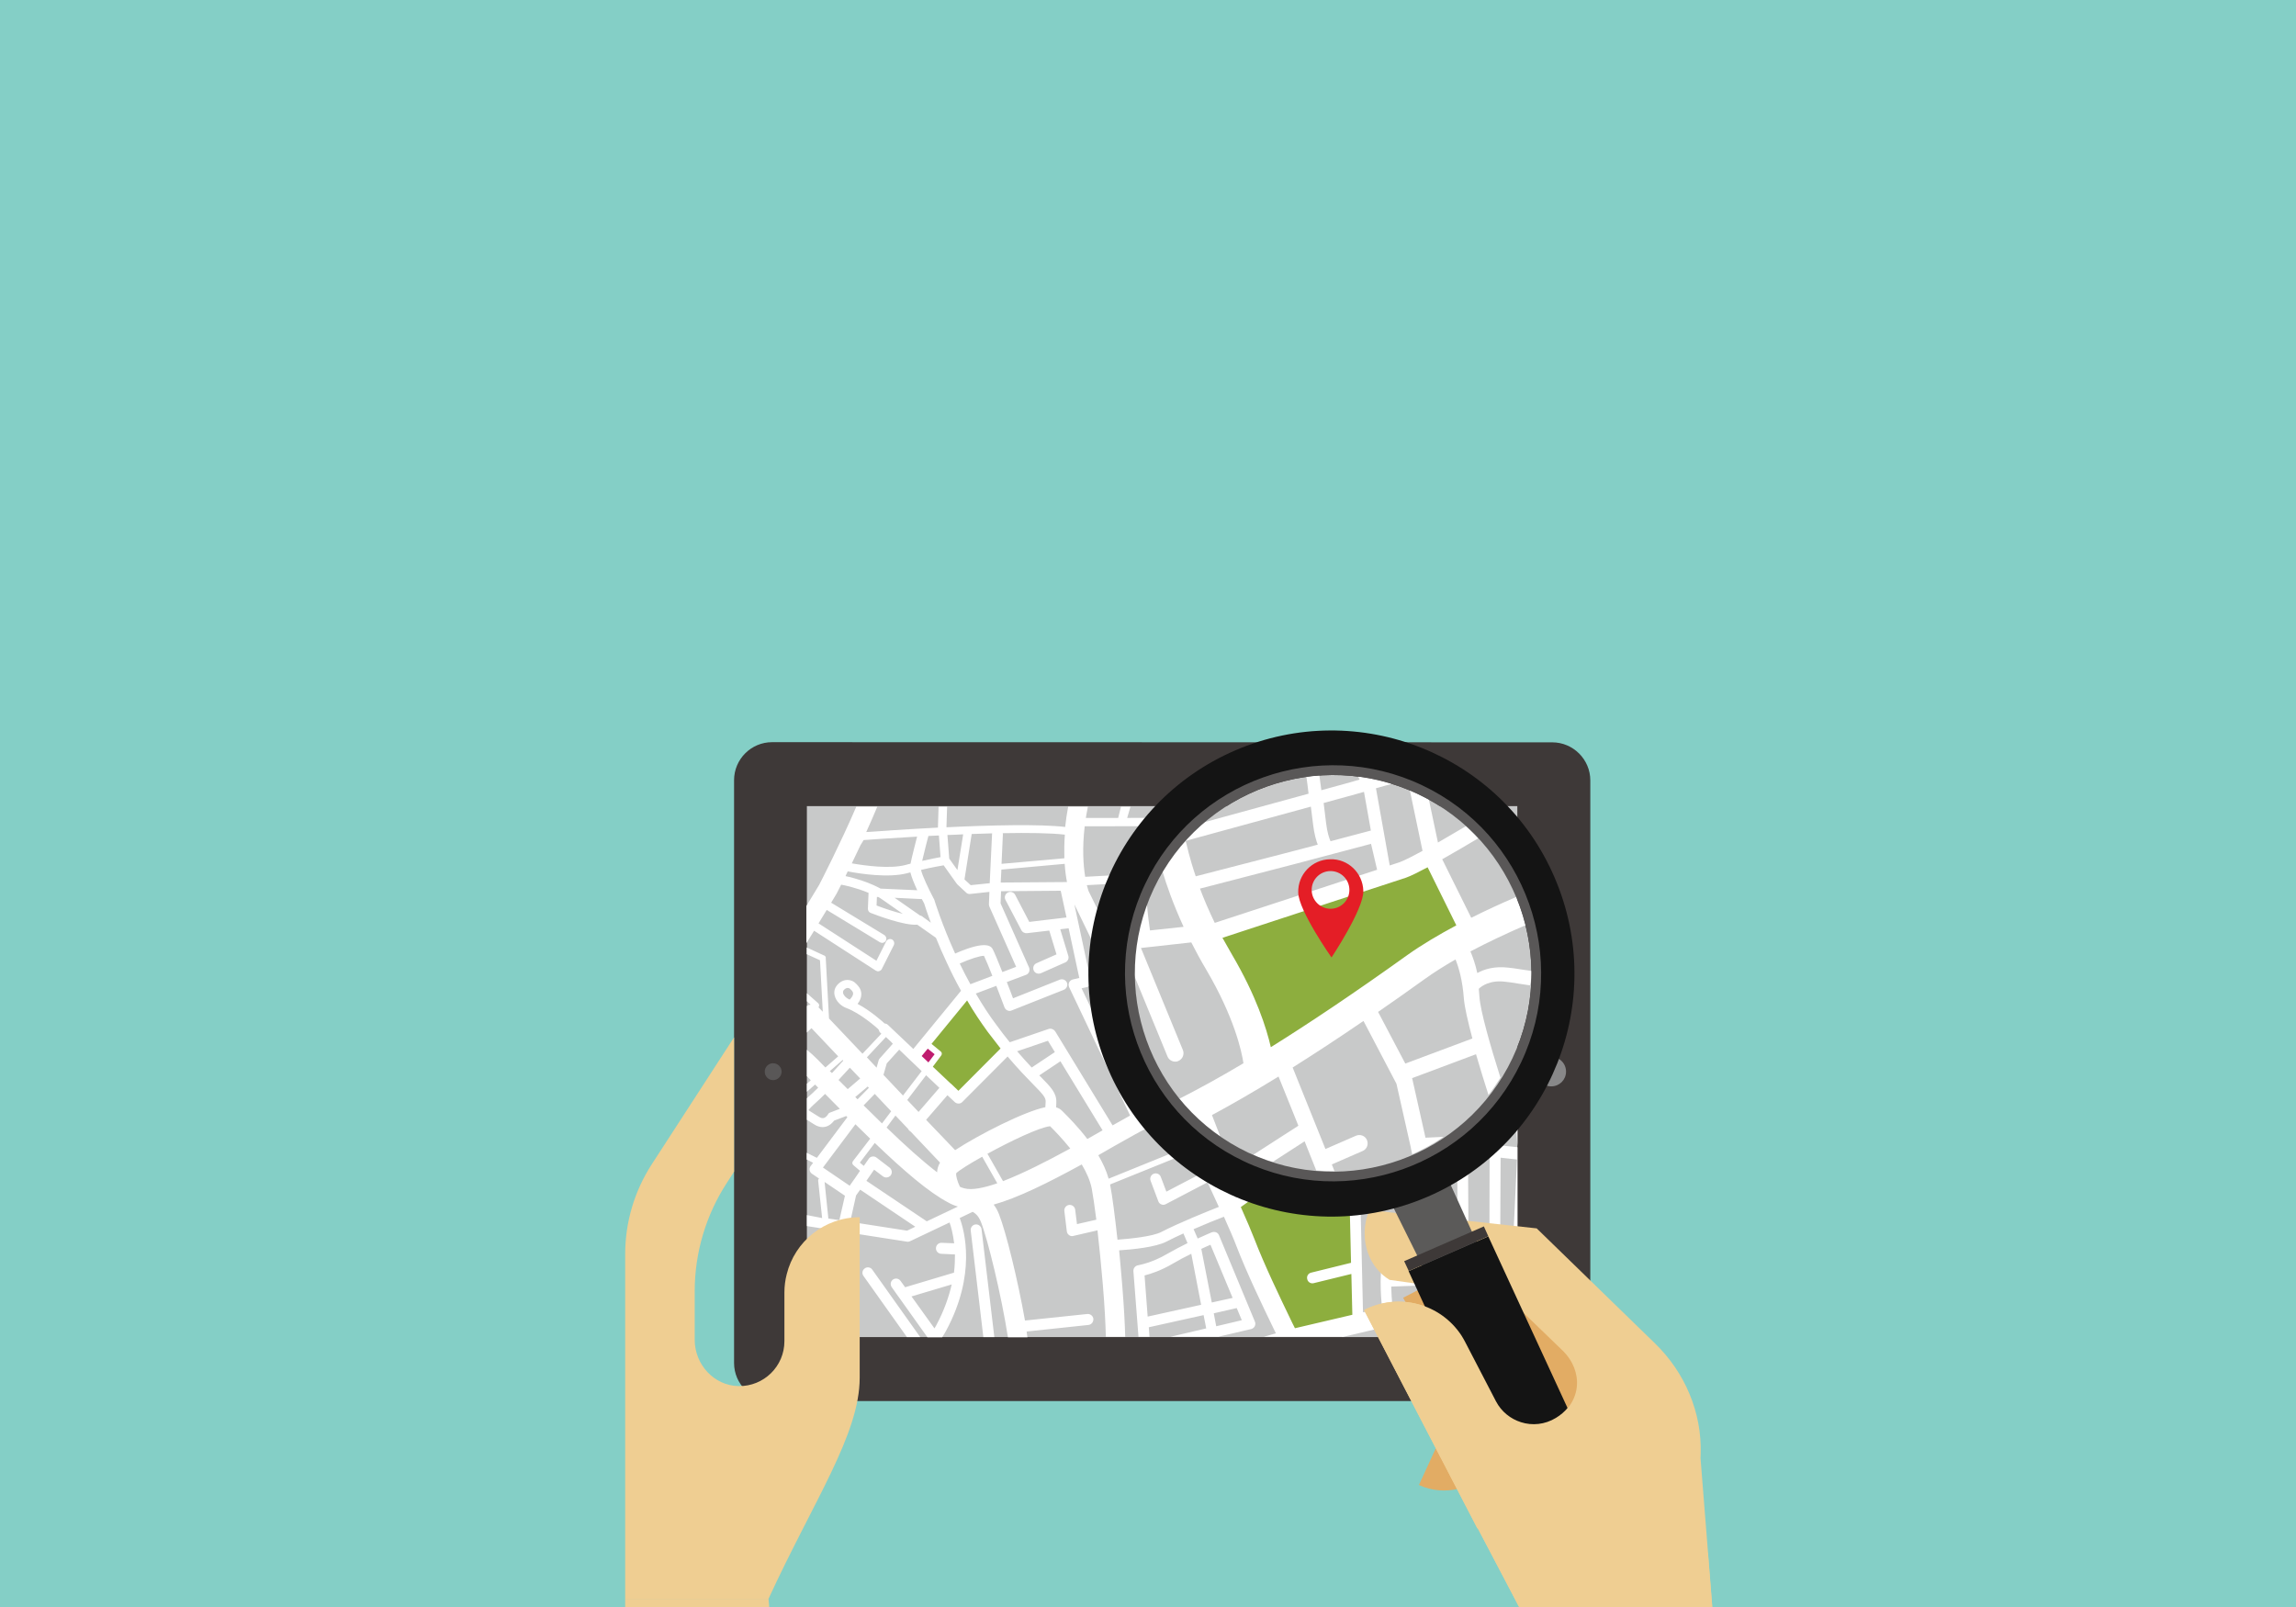 <?xml version="1.0" encoding="utf-8"?>
<!-- Generator: Adobe Illustrator 19.0.0, SVG Export Plug-In . SVG Version: 6.00 Build 0)  -->
<svg version="1.1" id="Layer_1" xmlns="http://www.w3.org/2000/svg" xmlns:xlink="http://www.w3.org/1999/xlink" x="0px" y="0px"
     width="100%" height="100%" viewBox="0 0 1400 980" preserveAspectRatio="xMidYMid meet" enable-background="new 0 0 1400 980" xml:space="preserve">
    <rect x="0" y="0" width="1400" height="980" fill="#808080" stroke="none"/>
    <g id="XMLID_15_">
        <defs>
            <rect id="XMLID_11_" y="-0.2" width="1400" height="980.4"/>
        </defs>
        <clipPath id="XMLID_20_">
            <use xlink:href="#XMLID_11_"  overflow="visible"/>
        </clipPath>
        <g id="XMLID_2_" clip-path="url(#XMLID_20_)">
            <rect id="XMLID_32_" y="-0.2" fill-rule="evenodd" clip-rule="evenodd" fill="#84CFC6" width="1400" height="980.4"/>

            <g id="XMLID_1_">



                <path id="XMLID_282_" fill-rule="evenodd" clip-rule="evenodd" fill="#EEE4D3" d="M618.6,752l-0.1-0.2
                                                                                                c-2.8-6.9-7.3-11.5-15.5-8.2l-7.1,2.9c-8.2,3.3-9.2,10.2-6.5,17.1l0.1,0.2c2.8,6.9,8.3,11.1,16.5,7.8l7.1-2.9
                                                                                                C621.3,765.4,621.4,758.9,618.6,752L618.6,752z"/>
                <path id="XMLID_283_" fill-rule="evenodd" clip-rule="evenodd" fill="#3E3938" d="M946.5,452.7c12.7,0,23.2,10.4,23.2,23.2v355.3
                                                                                                c0,12.7-10.4,23.2-23.2,23.2H470.8c-12.7,0-23.2-10.4-23.2-23.2V475.8c0-12.8,10.4-23.2,23.2-23.2L946.5,452.7z"/>
                <path id="XMLID_284_" fill-rule="evenodd" clip-rule="evenodd" fill="#595757" d="M471.4,648.4c2.8,0,5.2,2.3,5.2,5.1
                                                                                                c0,2.8-2.3,5.2-5.2,5.2c-2.8,0-5.1-2.3-5.1-5.2C466.3,650.7,468.6,648.4,471.4,648.4L471.4,648.4z"/>
                <path id="XMLID_285_" fill-rule="evenodd" clip-rule="evenodd" fill="#888889" d="M945.9,644.5c5,0,9,4,9,9c0,5-4,9-9,9
                                                                                                c-5,0-9-4-9-9C936.9,648.5,940.9,644.5,945.9,644.5L945.9,644.5z"/>
                <rect id="XMLID_286_" x="492" y="491.6" fill-rule="evenodd" clip-rule="evenodd" fill="#C8C9C9" width="433.2" height="323.8"/>
                <path id="XMLID_290_" fill-rule="evenodd" clip-rule="evenodd" fill="#8DAE3E" d="M751.4,734.9l31.9-23.7
                                                                                                c9.6,2.5,19.7,3.8,30.1,3.8c4.3,0,8.5-0.2,12.6-0.6l1.9,91.8l-40,6.8L772,789.1L751.4,734.9z"/>
                <polygon id="XMLID_291_" fill-rule="evenodd" clip-rule="evenodd" fill="#8DAE3E" points="557.8,643.7 590.4,606.3 613.9,640.3 
                                                                                                        583.1,669.2 			"/>
                <polygon id="XMLID_292_" fill-rule="evenodd" clip-rule="evenodd" fill="#BF1D6F" points="560.2,637.8 569.9,639 571.3,642.2 
                                                                                                        568.8,648.4 560.2,648.8 			"/>
                <path id="XMLID_294_" fill-rule="evenodd" clip-rule="evenodd" fill="#FFFFFF" d="M818.5,815.4l24.5-5.8l0.3,5.8h6.7l-0.3-7.1
                                                                                                l10.7-1.2l-0.5,8.3h6.7l0.5-9.1l15.1-1.7l-0.2,10.8h6.7l0.2-11.6l17.6-2l0.4,13.6h6.7L913,801l7.7-0.9l-0.7,15.3h5.3V640.9
                                                                                                c-1.1,2.5-2.2,4.9-3.4,7.3l3.4,51.4l-20.7-2.2c0.1-0.4,0.2-0.8,0.2-1.2l-0.8-21.8c-2.1,2.3-4.2,4.5-6.4,6.6l0.5,15.4
                                                                                                c0,0.1,0,0.2,0,0.3l-17.8-1.9c-3.4,2.3-7,4.4-10.7,6.3l18.9,2l0.3,46.9l-31.5,0.8c4.4-10,8.7-24.4,8.9-47.9c-2.2,1.1-4.4,2-6.7,3
                                                                                                c-0.5,21.2-4.7,34.2-8.7,43.3l-4.6-2.4c-1.3-0.7-2.8-0.4-3.8,0.5l-8.4,8c-1.3,1.3-1.4,3.4-0.1,4.7c1.3,1.3,3.4,1.4,4.7,0.1
                                                                                                l6.6-6.3l2.7,1.4c-0.3,0.5-0.5,1-0.7,1.5c-0.7,1.5-1.4,2.8-2.1,4.1c-5,10.8-2.8,32.7-2.6,34.6l0.1,2.2l-11.5,2.7l-2-86.4
                                                                                                c-2.2,0.3-4.4,0.5-6.6,0.7l1.3,55.5l-24.3,6c-1.8,0.4-2.9,2.2-2.4,4c0.4,1.8,2.2,2.9,4,2.4l22.9-5.6l0.6,24.9l-35,8.2
                                                                                                c-0.5-1.1-1.1-2.3-1.7-3.4c-7.9-16.4-16.8-34.9-23.1-51.2c-1.7-4.4-4.5-11-8.2-19.3l33.1-23.6c-2.9-0.6-5.8-1.3-8.6-2L753.4,730
                                                                                                c-2-4.5-4.2-9.3-6.6-14.4l13.9-7.2l2.2,3.9c0.9,1.6,2.9,2.1,4.5,1.2c1.6-0.9,2.1-2.9,1.2-4.5l-1.8-3.2c-2.8-1.2-5.6-2.4-8.3-3.8
                                                                                                l-14.6,7.6c-3.8-8.2-7.9-16.9-12.2-26c-22.9-20.7-37.9-50.1-39.8-82.9l-1.4-2.8l1.2-0.1c0-1.4-0.1-2.8-0.1-4.3c0-0.8,0-1.6,0-2.4
                                                                                                l-4.3,0.5c-2.9-5.9-5.6-11.4-8-16.5l7.1,0.9l0.4,6.7c0.1,1.3,1.1,2.3,2.4,2.4c0.1,0,1.2,0.1,2.7,0.2c0.1-1.7,0.3-3.4,0.4-5.1
                                                                                                l-0.5,0l-0.3-5.4c0.5,0,1,0,1.5-0.1c0.3-1.7,0.6-3.5,0.9-5.2c-3.8,0.2-10.7,0-17.5-0.3c-6.8-14-11.5-23.5-12.6-25.7
                                                                                                c-0.1-0.4-0.6-1.7-1.1-3.7l42.5-2.3c0.9-1.8,1.9-3.6,3-5.3l-46.5,2.5c-1.1-6.8-1.9-17.2-0.3-30.8l62.1-0.1
                                                                                                c0.4,2.2,0.8,4.3,1.2,6.5c3.2-3.4,6.6-6.6,10.2-9.6c-0.5-2.9-0.9-5.8-1.1-8.7h-11.9c0.2,2.2,0.4,4.5,0.7,6.7l-35.3,0.1l2-6.8
                                                                                                h-5.8l-1.7,6.8l-19.7,0c0.3-1.6,0.5-3.3,0.9-5c0.1-0.6,0.2-1.2,0.3-1.8h-12c-0.8,4.3-1.4,8.4-1.8,12.3
                                                                                                c-15.3-1.8-45.5-1.1-72.4,0.2l0.4-12.5h-5.2l-0.4,12.7c-19.4,1-36.4,2.2-43.7,2.7c2.3-5.1,4.6-10.3,6.7-15.4h-12.8
                                                                                                c-9.5,22.1-21.5,45.5-22.6,47.6c-0.5,0.9-3.5,5.8-7.8,12.9v22.7c1.6-2.6,3.2-5.2,4.7-7.6l0,0l37.6,24.3c0.5,0.3,1.1,0.5,1.7,0.4
                                                                                                c0.1,0,0.3,0,0.4-0.1c0.7-0.2,1.3-0.7,1.6-1.3l7.3-14.5c0.6-1.3,0.1-2.8-1.1-3.5c-1.3-0.6-2.8-0.1-3.5,1.1l-6,11.9l-35.3-22.8
                                                                                                c1.9-3,3.5-5.8,5-8.2l32.4,19.7c0.5,0.3,1.1,0.4,1.6,0.4c0.8-0.1,1.5-0.5,2-1.2c0.7-1.2,0.3-2.8-0.9-3.6l-32.4-19.7
                                                                                                c1.7-2.8,2.7-4.6,3-5c0-0.1,0.1-0.2,0.2-0.3c0.2-0.3,1.2-2.4,2.9-5.7c1.8,0.3,9.4,1.9,16.7,5v0l-0.4,9.7c0,1.1,0.6,2.1,1.6,2.5
                                                                                                c3.6,1.4,20.7,7.9,28.5,7.2l11.4,8c1.8,4.5,4,9.6,6.5,14.9c2.8,6.1,5.7,11.9,8.8,17.4l-29.1,35.5l-15.5-14.7
                                                                                                c-0.6-0.6-1.3-0.8-2.1-0.9l-0.4-0.4l-0.1-0.1c-0.4-0.3-7.7-7.1-15.9-11.4c1.6-2,2.3-4,2.3-5.9c0-3.3-2.1-5.3-3.1-6.3
                                                                                                c-0.1-0.1-0.2-0.2-0.3-0.3c-1.2-1.3-3.1-2.1-5.1-2.1c-1.6,0-4,0.6-6.2,3.1c-1.6,1.9-2.2,4.2-1.5,6.6c0.8,3.2,3.6,6.1,7,7.4
                                                                                                c8.7,3.2,18.4,11.9,19.3,12.7l0.6,0.7c0.1,0.7,0.4,1.3,1,1.8l0.5,0.5l-11.5,12.2l-20.4-21.5l-2-36.9l0-0.1c0-0.1,0-0.1,0-0.2
                                                                                                l0-0.2l-0.1-0.2l-0.1-0.2l-0.1-0.1l-0.1-0.1l-0.1-0.1l-0.1-0.1l-0.1-0.1l-0.2-0.1l-0.1,0l-10.6-4.9v4.1l8.1,3.7l1.7,31.4
                                                                                                l-2.5-2.6l-0.1-0.1c0.6-0.8,0.5-1.9-0.2-2.5l-6.9-6.1v4.9l2.3,2.1c-0.8,0.1-1.6,0.3-2.3,0.8v16.2l2.8-2.7l16.3,17.2l-7.8,6.8
                                                                                                c-1.7-1.7-3.4-3.4-5-5.1c-2-2-4.1-3.9-6.3-5.7v16.1c0.8,0.8,1.6,1.6,2.4,2.5l-2.4,2.1v4.9l5-4.4c0.6,0.6,1.3,1.3,1.9,1.9
                                                                                                c-2.2,2.2-4.5,4.3-6.6,6.2c-0.1,0.1-0.2,0.2-0.3,0.3v13.1c1.9,1.2,3.6,2.3,4.8,3c2.8,1.7,5.2,1.6,6.7,1.2
                                                                                                c2.6-0.7,4.3-2.6,5.1-3.7l7.4-2.8c0.2,0.2,0.5,0.5,0.7,0.7l-18.6,24.8l-6.2-3.1v4.1l3.9,2l-1.5,2c-0.5,0.7-0.8,1.6-0.6,2.5
                                                                                                c0.1,0.9,0.7,1.7,1.4,2.2l4.3,2.9c-0.4,0.4-0.6,0.9-0.5,1.5l2.4,22.6L492,741v6.7l61,9.5c0.3,0.1,0.7,0.1,1,0
                                                                                                c0.3,0,0.7-0.2,1-0.3l24-11.4c0.9,2.5,2.1,6.8,2.8,12.7l-7.6-0.3c-1.8-0.1-3.4,1.3-3.5,3.2c-0.1,1.8,1.3,3.4,3.2,3.5l8.4,0.4
                                                                                                c0,3.3-0.1,7-0.6,11.1l-29.8,8.9l-2.8-3.9c-1.1-1.5-3.1-1.8-4.6-0.8c-1.5,1.1-1.8,3.1-0.8,4.6l4.1,5.8l0.1,0.1l17.6,24.7h9
                                                                                                c0.9-1.3,1.7-2.7,2.4-4c18.5-34.4,11.2-60.9,8.3-68.7l7.9-3.8c2.1,1.2,3.7,2.9,5,6.1c4.1,10.3,12.4,44.3,16.5,70.4h11.9
                                                                                                c-0.2-1.1-0.4-2.3-0.5-3.5l37.7-4c1.8-0.2,3.1-1.8,3-3.7c-0.2-1.8-1.8-3.1-3.6-3l0,0l-38.1,4c-4.4-24.8-11.6-54.1-15.8-64.7l0,0
                                                                                                c-0.9-2.4-2-4.3-3.3-6c14.4-4,32.7-13,53.7-24.5c2.8,4.7,5.1,9.7,6.1,14.7c0.7,3.7,1.7,10.4,2.8,19l-11.8,2.7l-1.1-8.8
                                                                                                c-0.2-1.8-1.9-3.1-3.7-2.9c-1.8,0.2-3.1,1.9-2.9,3.7l1.5,12.4c0.1,0.9,0.6,1.8,1.4,2.3c0.6,0.5,1.4,0.7,2.2,0.6
                                                                                                c0.1,0,0.3,0,0.4-0.1l14.7-3.4c1.1,9.6,2.2,20.8,3.2,32.4c1.2,14.1,1.7,24.7,1.9,32.5h11.8c-0.2-7.7-0.7-17.8-1.8-31.3
                                                                                                c-0.6-7-1.2-14.3-1.9-21.4c7.9-0.5,22.4-1.9,29-5.4c3.1-1.6,6.6-3.3,10.2-4.9l2.5,5.9c-4,2-8.3,4.2-12.1,6.4
                                                                                                c-10,5.9-17.9,7-18,7.1c-1.7,0.2-3,1.8-2.9,3.5l3.1,40.1h6.7l-0.4-5.8l33.4-7.4l1.6,8.1l-21.7,5.1h29.5l0-0.1l19.6-4.6
                                                                                                c0.9-0.2,1.8-0.9,2.2-1.7c0.4-0.9,0.5-1.9,0.1-2.8l-21.9-52.7c-0.3-0.8-1-1.5-1.8-1.8c-0.8-0.3-1.7-0.3-2.6,0
                                                                                                c-0.3,0.1-3.8,1.6-8.6,3.8l-2.5-5.7c7.3-3.2,14.3-6,18.5-7.6c3.4,7.6,6,13.6,7.5,17.6c6.5,16.8,15.5,35.6,23.5,52.1
                                                                                                c0.2,0.5,0.5,1,0.7,1.4c-2,0.6-4.5,1.3-7.3,2.1H818.5z M911.5,521.7c4.8-3,9.5-5.9,13.8-8.6v-7.9c-5.4,3.4-11.5,7.3-17.9,11.2
                                                                                                C908.8,518.1,910.1,519.9,911.5,521.7L911.5,521.7z M606.3,815.4h-6.7l-7.7-65c-0.2-1.8,1.1-3.5,2.9-3.7c1.8-0.2,3.5,1.1,3.7,2.9
                                                                                                L606.3,815.4z M561.1,815.4H553l-26.5-37.3c-1.1-1.5-0.7-3.6,0.8-4.6c1.5-1.1,3.6-0.7,4.6,0.8L561.1,815.4z M518,815.4h-7.8
                                                                                                l0.9-1.5l-9.5-21.8c-0.7-1.7,0-3.6,1.7-4.4c1.7-0.7,3.6,0,4.4,1.7l10.2,23.4C518.3,813.7,518.4,814.6,518,815.4L518,815.4z
                                                                                                M879.7,491.6h37.7v0c-0.1,1.4-1.3,2.4-2.7,2.4L879.7,491.6L879.7,491.6z M555.8,790.6l24.5-7.3c-1.7,7.5-4.6,15.9-9.4,24.9
                                                                                                c-0.4,0.7-0.7,1.3-1.1,1.9L555.8,790.6z M565.1,744.8l-36.8-24.7l4.7-6.8l5.4,4.1c1.5,1.1,3.5,0.8,4.7-0.6
                                                                                                c1.1-1.5,0.8-3.5-0.6-4.7l-8.1-6.2c-0.7-0.5-1.6-0.8-2.5-0.6c-0.9,0.1-1.7,0.6-2.2,1.4l-3,4.3l-2.4-2l9.1-12
                                                                                                c17.7,17,33.1,30.2,44.6,36.2l0,0c2,1.2,4.1,2,6.1,2.6L565.1,744.8z M553.1,750.5l-34.7-5.4l3.6-16.1l2.5-3.5l33.6,22.6
                                                                                                L553.1,750.5z M501.8,712l19.8-26.4c3,3,6,5.9,9,8.8l-10.5,13.7c-0.6,0.8-0.5,1.9,0.3,2.5l4,3.4L521,719l-0.1,0.1l-2.8,4
                                                                                                L501.8,712z M511.8,744.1l-6.7-1l-2.3-22.3l12.4,8.4L511.8,744.1z M520.2,605.9c0,1-0.7,2.3-2.1,3.7c-0.1,0-0.2-0.1-0.2-0.1
                                                                                                c-1.8-0.7-3.4-2.3-3.8-3.8c-0.2-1,0.1-1.6,0.4-1.9c0.7-0.8,1.4-1.2,2.2-1.3l0.1,0c0.8,0,1.3,0.3,1.4,0.4c0.1,0.1,0.3,0.3,0.5,0.5
                                                                                                C519.5,604.1,520.2,604.9,520.2,605.9L520.2,605.9z M515.8,533.7c0.4-0.7,0.7-1.5,1.1-2.3c7.8,1.5,25,4.1,36.3,1.1
                                                                                                c0.6-0.2,1.3-0.3,1.9-0.5c0.8,3.2,2.5,7.2,4.2,10.9l-22.4-1c-0.3-0.2-0.6-0.3-0.9-0.5c-4.2-2.2-9.3-4.2-15.1-5.8
                                                                                                c-2.3-0.6-4-1.1-5.3-1.3L515.8,533.7z M524.7,515.4l1.9-3.1c4-0.3,16.6-1.2,32.6-2.1c-1,4-3.2,12.4-4,16.5c-1,0.2-2,0.5-3.1,0.8
                                                                                                c-9.6,2.5-24.7,0.4-32.7-1C521,523.1,522.8,519.4,524.7,515.4L524.7,515.4z M702.3,544l-2.8,0c-0.7,0-1.3,0.3-1.8,0.8
                                                                                                c-0.5,0.5-0.8,1.1-0.8,1.8c0,4.1,0,8.6-0.1,12.5C698.2,553.9,700.1,548.9,702.3,544L702.3,544z M908.3,705.3l-0.1,44.3l-12.6,0.3
                                                                                                c-0.1-0.2-0.1-0.4-0.2-0.6l-0.3-45.4L908.3,705.3z M923.9,730.3v0.1l-0.9,18.8l-8.2,0.2L915,706l10,1.1L923.9,730.3z M922,770.9
                                                                                                L922,770.9L922,770.9l-0.8,17.5c-0.6-0.1-1.2-0.1-1.8-0.1l-70.4,8.1l-0.1-1.4c0-0.1,0-0.1,0-0.2c-0.2-2.2-0.5-5.9-0.6-10.2
                                                                                                l45.5-1.6c0.9,0,1.7-0.4,2.3-1.1c0.6-0.6,0.9-1.5,0.9-2.4l-1-23.1l26.7-0.7L922,770.9z M889.4,756.7l0.9,19.9l-41.8,1.4
                                                                                                c0.2-5.5,0.9-10.9,2.6-14.3c0.6-1.2,1.2-2.5,2-4c0.3-0.7,0.7-1.4,1.1-2.1L889.4,756.7z M732.4,795.7l-32.6,7.2l-1.9-25.1
                                                                                                c3.6-0.9,10-2.9,17.4-7.3c3.4-2,7.3-4.1,11.1-5.9L732.4,795.7z M727.4,701.9c2.1,4.5,4.2,8.9,6.2,13.1l-22.4,11.7l-3.4-9
                                                                                                c-0.6-1.7-2.6-2.6-4.3-1.9c-1.7,0.6-2.6,2.6-1.9,4.3l4.7,12.5c0.3,0.9,1,1.6,1.9,1.9c0.5,0.2,1,0.3,1.5,0.2
                                                                                                c0.4,0,0.8-0.2,1.2-0.4l25.4-13.3c2.5,5.4,4.8,10.4,6.9,15c-7.6,3-24,9.6-35.1,15.3c-5.2,2.7-18.4,4.1-26.7,4.7
                                                                                                c-1.6-14.4-3.2-27.2-4.5-33.5c0-0.1,0-0.1,0-0.2L727.4,701.9z M679.1,699.1c4.6-2.6,8.9-5,13-7.3c8.6-4.8,16.3-8,25-11.6
                                                                                                c3,6.3,5.9,12.4,8.7,18.4L676,718.8c-1.4-5-3.7-9.8-6.3-14.3C672.8,702.7,675.9,700.9,679.1,699.1L679.1,699.1z M648.2,678
                                                                                                l-0.7-0.7c-0.9-0.9-2.1-1.6-3.5-2l0.1-3.1c0.2-5.6-3.2-9.1-9.5-15.5c-0.3-0.3-0.6-0.6-0.9-0.9l12.9-8.6l25.7,42.1
                                                                                                c-3,1.7-6.1,3.5-9.3,5.3C657.4,687.2,651.5,681.3,648.2,678L648.2,678z M602.1,703.6c13.9-7.6,31.3-16,38.2-16.8
                                                                                                c2.7,2.7,7.5,7.6,12.3,13.6c-13.9,7.6-28.6,15.1-41,19.9L602.1,703.6z M583.1,715.4c1.9-1.8,8.1-5.7,15.8-10l9.2,16.2
                                                                                                c-8.4,2.9-15.5,4.3-20,3.1c-0.5-0.1-1-0.3-1.4-0.4c-0.4-0.2-0.9-0.3-1.4-0.6C583.7,720.4,582.7,716.7,583.1,715.4L583.1,715.4z
                                                                                                M564.7,682.9l13-15l4.5,4.2c1.3,1.2,3.4,1.2,4.6-0.1l27.6-27.7c6.6,7.8,11.7,13,15.6,17c5.9,6,7.7,8,7.6,10.5l-0.2,3.4
                                                                                                c-12.5,2.5-40.5,16.7-55,26.2L564.7,682.9z M546,680.3l7.7,8.1c0.2,0.5,0.5,0.9,0.9,1.2c0.2,0.2,0.5,0.3,0.7,0.5l17.9,18.9
                                                                                                c-1.1,1.8-1.7,3.8-1.8,5.9c-9.1-7-20-16.8-30.8-27.3L546,680.3z M533.4,667.1l10,10.6l-5.6,7.4c-3.8-3.7-7.5-7.4-11.2-11
                                                                                                L533.4,667.1z M536.4,645.5c-0.3,0.3-0.5,0.6-0.6,1l-1.3,4.6l-5.9-6.3l11.6-12.4l3,2.8l1.2,1.3L536.4,645.5z M562,653.2
                                                                                                l-11.4,14.9l-11.9-12.6l2-7l7.6-8.4L562,653.2z M569.9,642.9l-3.8,5l-4.1-3.9l3.7-4.5L569.9,642.9z M572.8,663.4l-12.7,14.7
                                                                                                l-6.9-7.3l11.5-15.1L572.8,663.4z M602.3,629.3c2.8,3.7,5.4,7,7.8,10.1l-25.7,25.8l-4.6-4.4l-0.1,0l-10.9-10.3l5.1-6.8
                                                                                                c0.6-0.8,0.5-1.9-0.3-2.5l-5.6-4.6l21.7-26.5C593.7,617,598,623.4,602.3,629.3L602.3,629.3z M600,582.9c1,2,2.9,6.7,5.1,12.2
                                                                                                l-13.4,5.1c-2.2-4-4.4-8.2-6.5-12.6C591.4,584.8,597.7,582.8,600,582.9L600,582.9z M587.3,508.8l-3.5,21.8l-5-7l-1.1-14.4
                                                                                                C580.8,509.1,584,509,587.3,508.8L587.3,508.8z M605,508.2c-0.1,0.2-0.1,0.4-0.1,0.7l-1.4,29.5v0.2l-11.6,1.2l-3.8-3.5l4.4-27.7
                                                                                                C596.7,508.5,600.9,508.3,605,508.2L605,508.2z M697.8,639.9l-17,7.7l-21.3-44.9l3.1-0.7c1.8-0.4,2.9-2.2,2.5-3.9l-10-46.6
                                                                                                C660.4,562.6,678.5,599.6,697.8,639.9L697.8,639.9z M683.6,653.6l17.1-7.7c3.8,7.9,7.6,15.8,11.3,23.6c-6,2.5-11.5,4.8-17.2,7.6
                                                                                                L683.6,653.6z M649.2,526.8c0.3,4.4,0.8,8.1,1.4,11.1l-40.4,0.3l0.4-7.9L649.2,526.8z M611.4,508.1c15.5-0.3,29.4-0.1,37.9,0.9
                                                                                                c-0.4,5.3-0.4,10.1-0.3,14.4l-38.3,3.4l0.8-17.6C611.6,508.8,611.5,508.4,611.4,508.1L611.4,508.1z M643.2,641.6l-14.1,9.4
                                                                                                c-2.6-2.7-5.5-6-8.9-9.9l18.8-6.4L643.2,641.6z M639.4,627.5l-23.7,8.1c-2.5-3.1-5.2-6.5-8-10.4c-4.4-5.8-8.6-12.3-12.7-19.3
                                                                                                l12.5-4.7c1.8,4.6,3.6,9.3,5,13.1c0.3,0.8,0.9,1.5,1.8,1.9s1.7,0.4,2.6,0l31.8-12.6c1.7-0.7,2.5-2.6,1.9-4.3
                                                                                                c-0.7-1.7-2.6-2.5-4.3-1.9l-28.6,11.4c-0.9-2.5-2.3-6.1-3.8-9.9l11.7-4.4c0.9-0.3,1.5-1,1.9-1.8c0.3-0.8,0.3-1.8,0-2.6
                                                                                                l-17.4-39.2l0.3-7.4l36.4-0.3c0,0.2,0,0.4,0.1,0.6l3.4,15.7l-8.4,1l-0.1,0l-14.2,1.7l-8.6-16.5c-0.8-1.6-2.9-2.3-4.5-1.4
                                                                                                c-1.6,0.8-2.3,2.9-1.4,4.5l9.7,18.5c0.6,1.2,2,1.9,3.3,1.8l13.7-1.6l4.4,14.5l-12.2,5.4c-1.7,0.7-2.4,2.7-1.7,4.4
                                                                                                c0.7,1.7,2.7,2.4,4.4,1.7l14.9-6.6c1.5-0.7,2.3-2.4,1.8-4l-4.9-16.2l5.1-0.6l6.5,30.3l-3.9,0.9c-1,0.2-1.8,0.9-2.3,1.8
                                                                                                c-0.4,0.9-0.4,2,0,2.9l37.2,78.3c-0.8,0.4-1.7,0.9-2.5,1.4c-2.6,1.5-5.4,3-8.2,4.6l-34.9-57.2C642.5,627.6,640.8,627,639.4,627.5
                                                                                                L639.4,627.5z M754.1,797.7l3.1,7.4l-15.6,3.7l-1.5-7.9L754.1,797.7z M732.5,761.6c2.2-1,4.1-1.9,5.6-2.5l13.5,32.4l-12.7,2.8
                                                                                                L732.5,761.6z M562.3,525c1.3-5.7,3.5-14.1,3.8-15.2c2.1-0.1,4.2-0.2,6.4-0.3l1,13.2C571.2,523.1,567.4,523.9,562.3,525
                                                                                                L562.3,525z M561.6,530.5c6.7-1.6,11.6-2.4,13.8-2.8l7.9,11.1l0.1,0.1c0.1,0.1,0.2,0.2,0.2,0.3l0,0l5.7,5.3
                                                                                                c0.5,0.5,1.3,0.7,2,0.7l12-1.3l-0.3,7.5c0,0.5,0.1,1,0.3,1.5l16.3,36.7l-8.4,3.2c-2.5-6.4-5-12.3-5.9-14
                                                                                                c-0.9-1.5-3.5-5.8-22.9,2.7c-8.3-18.3-12.7-32.7-12.7-32.8c-0.1-0.2-0.2-0.4-0.3-0.6C566,541.7,562.4,534,561.6,530.5
                                                                                                L561.6,530.5z M550.5,557.3c-5-1.2-11.1-3.2-16-5.1l0.2-5.2l0.8,0c0.8,0.4,1.5,0.9,2.1,1.3L550.5,557.3z M545.5,547.5l16.6,0.8
                                                                                                c0.5,1,1,1.8,1.4,2.6c0.4,1.2,1.7,5.5,4.1,11.8l-5.5-4c-0.3-0.2-0.7-0.4-1.1-0.4L545.5,547.5z M529.1,662.6l0.7,0.8l-6.9,7
                                                                                                c-0.5-0.5-0.9-0.9-1.4-1.4L529.1,662.6z M511.3,658.6c2.8-3,5.2-5.6,6.9-7.5l6.3,6.6l-7.6,6.5C515,662.3,513.1,660.4,511.3,658.6
                                                                                                L511.3,658.6z M506,653.2l7.8-6.8l0.4,0.4c-1.6,1.8-4.1,4.5-6.9,7.6C506.8,654,506.4,653.6,506,653.2L506,653.2z M512.1,676.2
                                                                                                l-6,2.3c-0.6,0.2-1,0.6-1.3,1.2c0,0-1,1.7-2.5,2.1c-0.8,0.2-1.7,0-2.7-0.6c-1.6-1-4.1-2.5-6.7-4.2c1.1-1.3,2.2-2.4,3.3-3.4
                                                                                                c2.2-2,4.6-4.2,6.9-6.5C506.2,670.2,509.2,673.2,512.1,676.2L512.1,676.2z"/>
                <path id="XMLID_27_" fill-rule="evenodd" clip-rule="evenodd" fill="#C8C9C9" d="M922.2,645.4c-28.6,60.3-100.9,86-161.1,57.5
                                                                                               c-60.3-28.6-86-100.8-57.5-161.1c28.6-60.3,100.8-86.1,161.1-57.5h0C925,512.8,950.7,585.1,922.2,645.4z"/>
                <polygon id="XMLID_365_" fill-rule="evenodd" clip-rule="evenodd" fill="#8DAE3E" points="735.8,570.9 771.8,647.9 896.7,568.5 
                                                                                                        873.2,523.3 848.5,532.2 			"/>
                <path id="XMLID_367_" fill-rule="evenodd" clip-rule="evenodd" fill="#FFFFFF" d="M933.8,592.1c-2.2-0.3-4.3-0.6-6.2-0.9
                                                                                                c-3.1-0.5-5.7-0.9-7.9-1.1c-8.6-1-14.8,1-18.9,3.3c-1.2-5.5-2.8-9.9-4.2-13.2c10.4-5.5,21.7-10.8,33.6-16
                                                                                                c-1.5-5.9-3.4-11.6-5.7-17.2c-9.5,4.1-18.7,8.3-27.4,12.7L879.4,524c6.5-3.7,14-8,22-12.8c-2.4-2.5-4.9-5-7.5-7.4
                                                                                                c-6.1,3.6-11.9,7-17.1,10l-5.5-26.1c-2.2-1.2-4.5-2.4-6.8-3.5h0c-1.6-0.7-3.2-1.5-4.8-2.1l7.7,36.8c-5.9,3.2-10.6,5.6-13.7,6.8
                                                                                                l-6.3,2.1l-8.4-47.1l9.6-2.7c-6.8-2.1-13.6-3.6-20.5-4.5l0.9,1.9l-5.1,1.5l-18.2,5c-0.4-3-0.8-6-1.2-9c-2.6,0.2-5.2,0.4-7.9,0.8
                                                                                                c0.5,3.5,0.9,6.9,1.3,10.3l0,0l-63.9,17.5c-9.8,8.3-18.3,18.3-25.2,29.7c2.4,8.3,6.5,20,12.9,34l0,0l-20.5,2.2
                                                                                                c-0.6-4.1-1.4-10.2-1.9-16.7c-5.5,14.4-8,29.3-7.8,44l20.4,49.6c0.9,2.1,3,3.3,5.2,3.1c0.5,0,1-0.2,1.4-0.4
                                                                                                c2.6-1.1,3.8-4,2.8-6.6l-25.6-62.3l30.7-3.4c2.7,5.3,5.7,10.9,9.1,16.6c17,28.9,21.6,49.6,22.7,57.1
                                                                                                c-14.9,8.9-27.8,15.9-39.2,21.7c7.1,8.7,15.5,16.5,25.1,23l-5.1-13.1c11.9-6.4,25.3-14.1,40.6-23.5l12.1,30l-27.5,17.7
                                                                                                c3.9,1.7,7.8,3.2,11.8,4.4l19.5-12.6l7.1,17.8c3.7,0.3,7.4,0.4,11.1,0.4l-1.6-4.1l18.8-8.2c2.6-1.1,3.7-4.1,2.6-6.7
                                                                                                c-1.1-2.6-4.1-3.7-6.7-2.6l-18.6,8.1l-20-49.7c13-8.2,27.3-17.5,43.2-28.4l20.1,38.3l8.8,39.1l0,0.2l0.8,3.7
                                                                                                c6.7-2.9,13.1-6.5,19.1-10.6l-11,0.5l-8-35.7c0-0.2-0.1-0.4-0.2-0.6l39-14.6c2.4,8.3,5.1,16.9,7.6,24.8c2.6-3.3,5-6.8,7.3-10.5
                                                                                                c-6.1-19.3-12.2-40.5-12.8-49.3c-0.1-1.7-0.3-3.3-0.4-4.9c1.6-1.6,6.7-5.5,16.2-4.3l0,0c2.1,0.2,4.7,0.6,7.7,1.1
                                                                                                c2.2,0.3,4.7,0.7,7.3,1.1C933.8,598.1,933.8,595.1,933.8,592.1L933.8,592.1z M870.5,528.9l17.5,35.4c-11,5.9-21.1,11.9-29.7,18
                                                                                                c-33.2,23.8-60.5,42-83.4,56.3c-2.7-11.7-8.9-31.3-23.6-56.3c-2.1-3.6-4-7-5.9-10.4l111.7-36.6c0.1,0,0.2-0.1,0.3-0.1
                                                                                                C860.5,534.1,865,531.8,870.5,528.9L870.5,528.9z M897.8,633.3l-40.9,15.3l-16.6-31.5c9-6.2,18.5-12.9,28.5-20.1
                                                                                                c5.6-4,11.9-8,18.7-11.9c2,4.9,4.3,12.8,5.1,23.8C893,614.1,895.1,623.1,897.8,633.3L897.8,633.3z M811.3,513
                                                                                                c-0.8-1.8-2-5.2-2.7-11c-0.5-3.9-1-8-1.5-12.3l19.3-5.3l5.3-1.5l4.2,23.6L811.3,513z M729.1,534.4c-4-11.8-5.4-19-5.5-19.1
                                                                                                c-0.1-0.4-0.2-0.8-0.3-1.2c-0.1-0.4-0.3-0.9-0.4-1.3l76.4-20.9c0.5,3.8,1,7.6,1.4,11.2c0.7,5.5,1.8,9.4,2.8,12l-17.1,4.5
                                                                                                L729.1,534.4z M788.4,527.2l47.6-12.6l3.7,15.8l-99,32.4c-3.7-7.7-6.7-14.7-9-20.9L788.4,527.2z"/>
                <path id="XMLID_374_" fill-rule="evenodd" clip-rule="evenodd" fill="#E41E26" d="M831.3,543.3c0.3,11-19.4,40.6-19.4,40.6
                                                                                                s-20.1-28.6-20.3-39.6c-0.3-11,8.4-20.1,19.4-20.3C821.9,523.6,831,532.3,831.3,543.3L831.3,543.3z M799.8,542.7
                                                                                                c0-6.4,5.2-11.5,11.5-11.5c6.4,0,11.5,5.2,11.5,11.5c0,6.4-5.2,11.5-11.5,11.5C805,554.2,799.8,549,799.8,542.7L799.8,542.7z"/>
            </g>



            <g id="XMLID_5_">
                <g id="XMLID_59_">
                    <g id="XMLID_61_">
                        <path id="XMLID_70_" fill="#EFCE92" d="M479.7,777.1c-0.9,3.5-1.4,7.2-1.4,11.1v29.7c0,15.3-12.5,27.6-27.9,27.4
                                                               c-15.1-0.3-26.8-13.2-26.8-28.3v-29.6c0-23.4,6.8-46.3,19.5-65.9l4.5-7v-81.9l-50.3,77.6c-10.5,16.3-16.1,35.2-16.1,54.7V975
                                                               h87.4c27.6-59.9,55.6-100.3,55.6-134.8v-63.1v-34.8C502.7,742.3,484.6,757.1,479.7,777.1z"/>
                    </g>
                </g>
                <polygon id="XMLID_3_" fill="#EFCE92" points="468.6,975 495.2,1269.3 381.2,1269.3 381.2,975 			"/>
            </g>
            <g id="XMLID_6_">
                <g id="XMLID_49_">
                    <path id="XMLID_50_" fill="#E2AC64" d="M855.6,791.4l32.9,63.4l-23.3,50.8l0,0c15.7,7.2,33.9,2.4,44.2-10.6l16.5,31.8l70.7-36.7
                                                           l-70.3-135.4L855.6,791.4z"/>
                    <polygon id="XMLID_60_" fill="#FAA21B" points="838.5,807.1 891.2,814.4 891.2,814.4 				"/>
                    <path id="XMLID_8_" fill="#EFCE92" d="M1046.6,1011.4l-9.7-122.2c0-0.8,0.1-1.7,0.1-2.5c0.8-25.3-9.6-49.7-27.8-67.4L937,749.1
                                                          L835.4,738c-0.7,0.7-1.2,1.9-1.7,3.5c-4.7,15.3,1.2,31.6,13.6,39l0,0l0,0l16.3,2.3l54.8,7.6l34.3,33.1
                                                          c13.1,12.7,11.7,31.8-3.9,41.3c-6.7,4.1-14.5,4.8-21.3,2.6c-6.3-2-11.9-6.4-15.2-12.7l-18.8-36.2c-0.7-1.4-1.5-2.7-2.3-4l0,0
                                                          l0,0c-12.7-19.4-38.3-26.4-59.4-15.5l4.1,7.9l65,125.2l0.2-0.1c22.9,43.5,60,114.1,59.2,114.5L1046.6,1011.4z"/>
                </g>
                <polygon id="XMLID_4_" fill="#EFCE92" points="960.3,1046.4 1015.6,1196.2 1139.1,1205.9 1046.6,1011.4 			"/>
            </g>
            <g id="XMLID_7_">
                <polygon id="XMLID_346_" fill-rule="evenodd" clip-rule="evenodd" fill="#5B5A59" points="873.1,783.7 906.5,770.9 880.9,714.5 
                                                                                                        847.4,731.9 			"/>
                <path id="XMLID_352_" fill-rule="evenodd" clip-rule="evenodd" fill="#141414" d="M699.1,642.2c26.8,62.3,99.1,91,161.3,64.2
                                                                                                c62.3-26.8,91-99.1,64.2-161.3c-26.8-62.3-99-91-161.3-64.2C701,507.8,672.3,580,699.1,642.2L699.1,642.2z M753.2,457.6
                                                                                                c75.2-32.4,162.4,2.3,194.7,77.5c32.4,75.2-2.3,162.4-77.4,194.7c-75.2,32.4-162.4-2.3-194.7-77.5
                                                                                                C643.4,577.2,678.1,490,753.2,457.6L753.2,457.6z"/>
                <path id="XMLID_355_" fill-rule="evenodd" clip-rule="evenodd" fill="#595757" d="M867.2,478.9c-63.2-30-139.1-2.9-169,60.3
                                                                                                c-30,63.2-2.9,139.1,60.3,169c63.2,30,139,2.9,169-60.3C957.5,584.7,930.4,508.8,867.2,478.9z M922.2,645.4
                                                                                                c-28.6,60.3-100.9,86-161.1,57.5c-60.3-28.6-86-100.8-57.5-161.1c28.6-60.3,100.8-86.1,161.1-57.5h0
                                                                                                C925,512.8,950.7,585.1,922.2,645.4z"/>
                <path id="XMLID_357_" fill-rule="evenodd" clip-rule="evenodd" fill="#141414" d="M985,986.3c13.4-5.9,19.9-20.7,14.5-33
                                                                                                l-92-199.3l-48.6,21.2l92,199.3C956.3,986.9,971.6,992.1,985,986.3L985,986.3z"/>
                <polygon id="XMLID_364_" fill-rule="evenodd" clip-rule="evenodd" fill="#3E3938" points="904.8,747.9 856.2,769.1 859,775.1 
                                                                                                        907.5,753.9 			"/>
            </g>
            <path id="XMLID_14_" fill="#EFCE92" d="M956.2,858.2c-2,2.5-4.5,4.7-7.5,6.5c-6.7,4.1-14.5,4.8-21.3,2.6
                                                   c-6.3-2-11.9-6.4-15.2-12.7l-18.8-36.2c-0.7-1.4-1.5-2.7-2.3-4l0,0l0,0c-12.7-19.4-38.3-26.4-59.4-15.5l4.1,7.9l65,125.2l0.2-0.1
                                                   c22.9,43.5,60,114.1,59.2,114.5l86.3-35l-5.1-64.4C1010.9,919.5,982.2,890.5,956.2,858.2z"/>
        </g>
    </g>
</svg>

